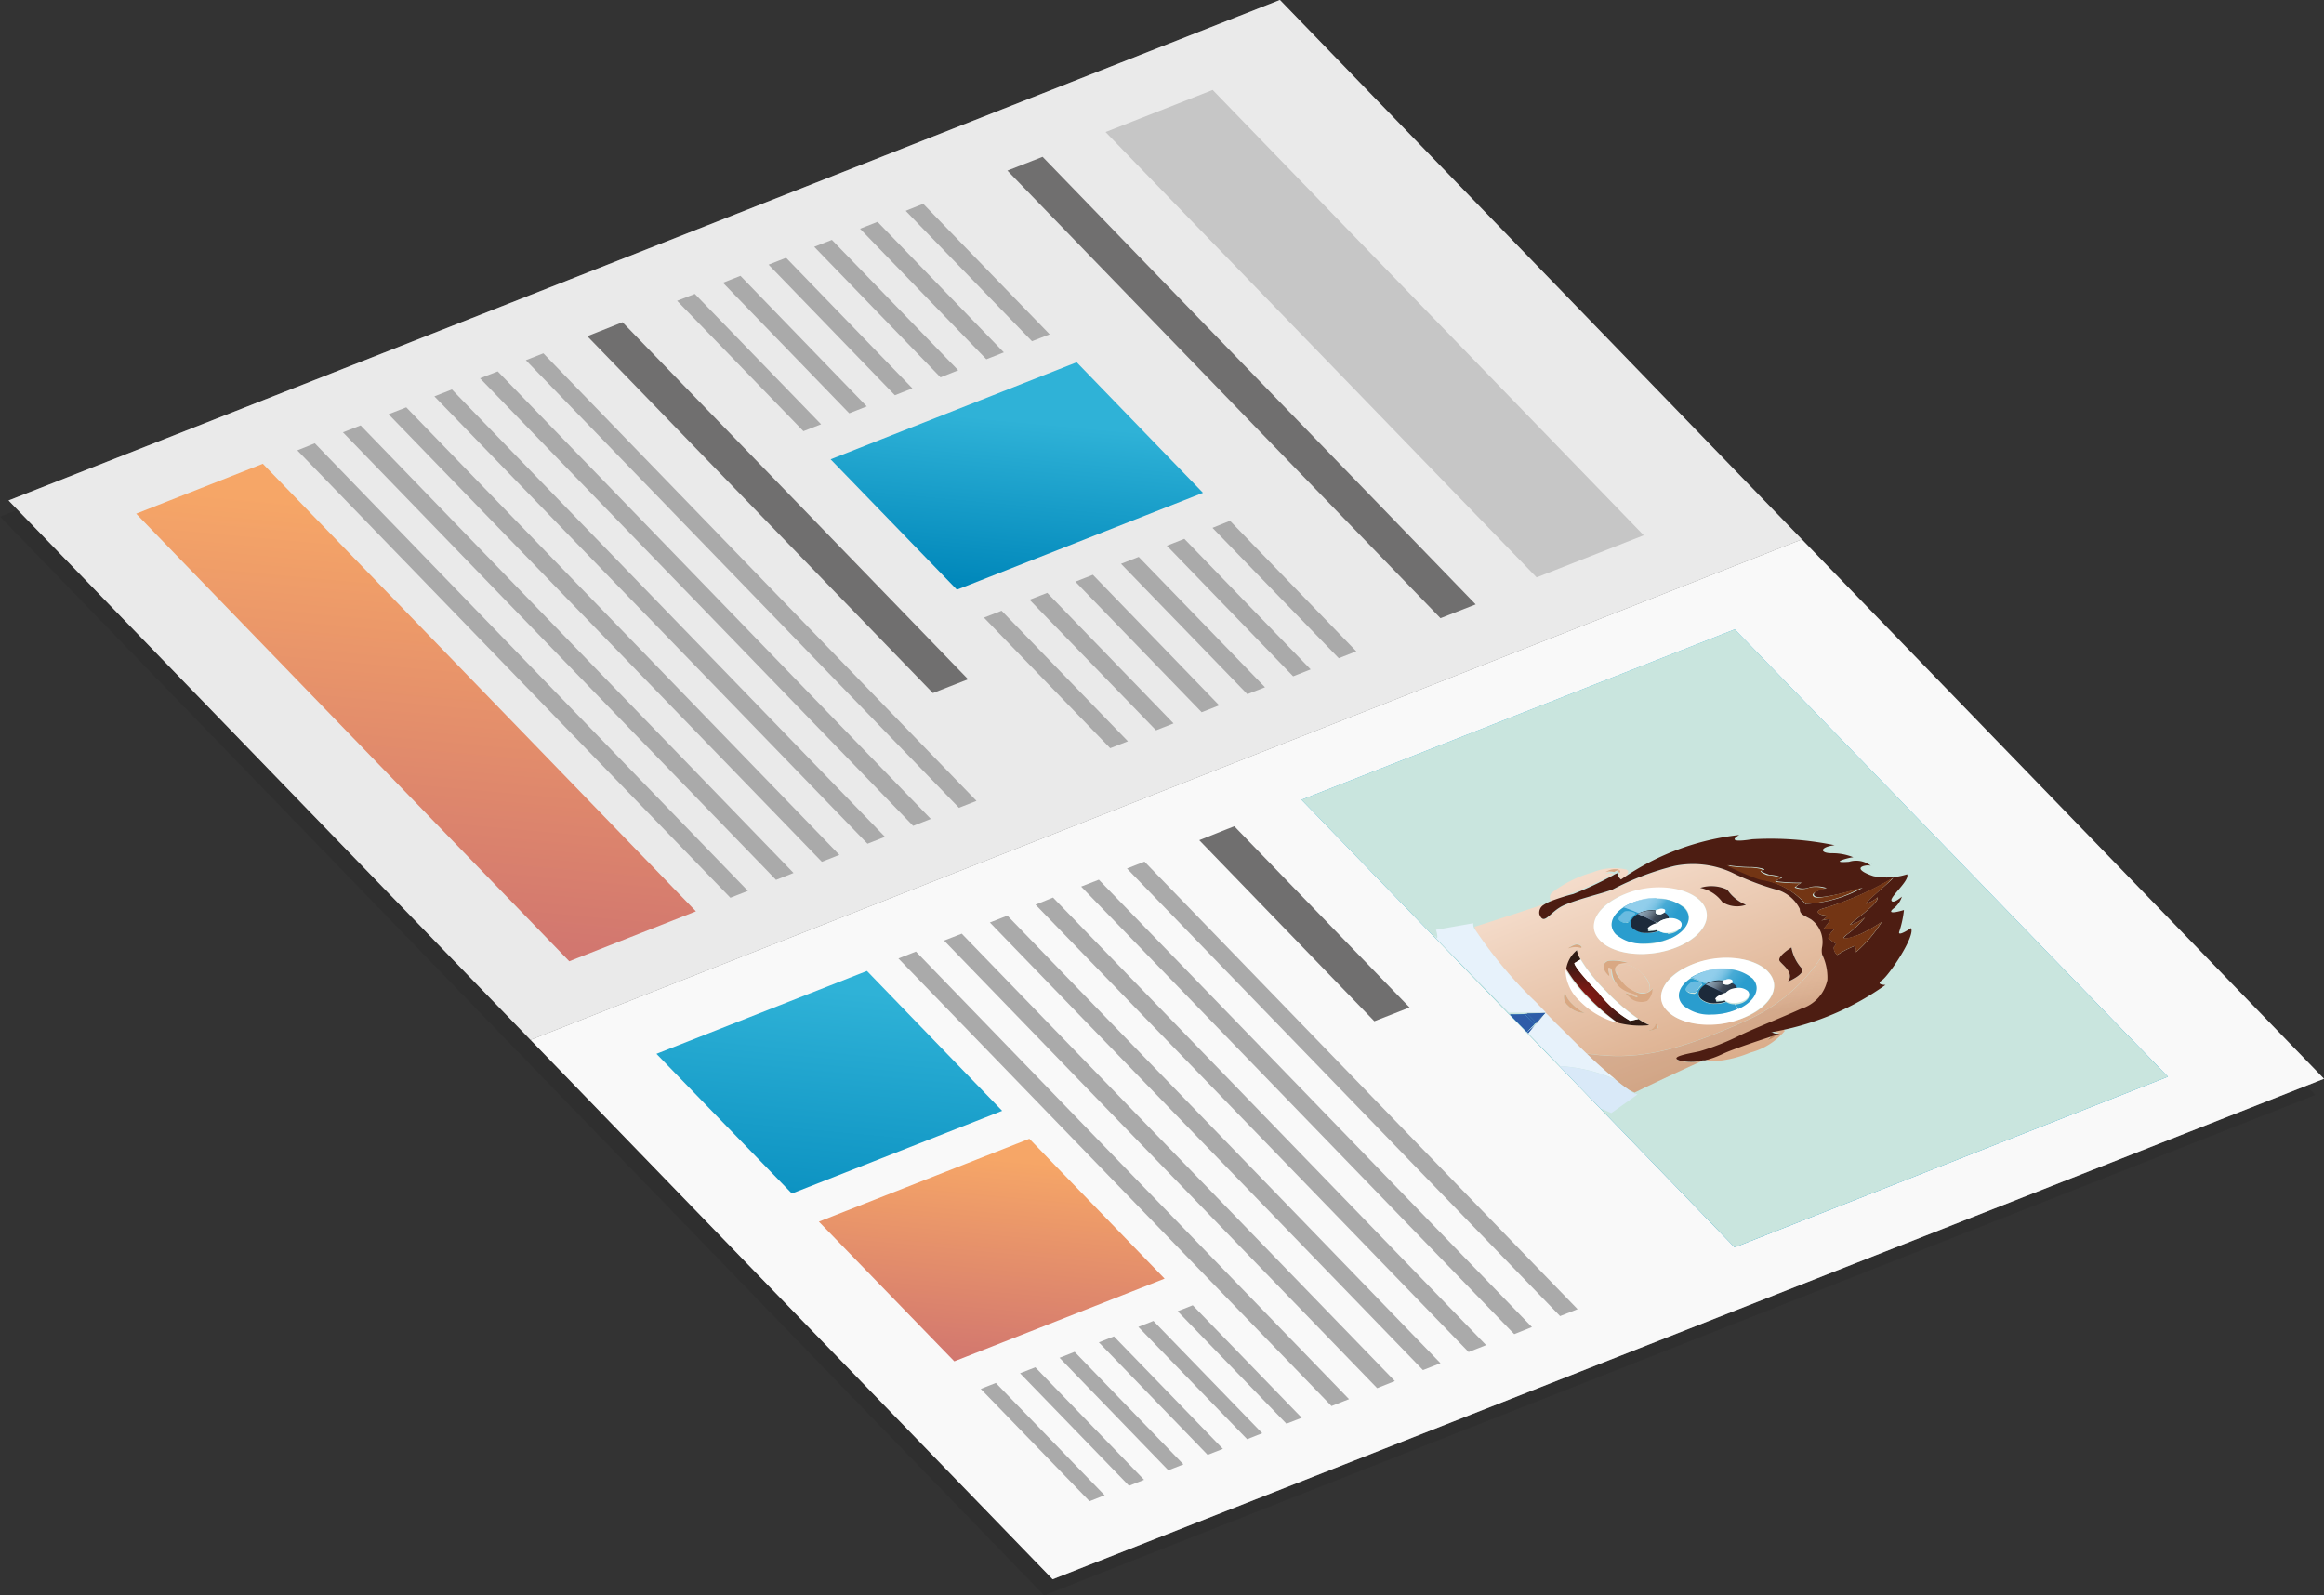 <svg xmlns="http://www.w3.org/2000/svg" xmlns:xlink="http://www.w3.org/1999/xlink" viewBox="0 0 124.76 85.66"><rect x="0" y="0" width="124.76" height="85.66" fill="#333333" stroke="none"/><defs><style>.cls-1{isolation:isolate;}.cls-2,.cls-4{fill:#1d1d1b;}.cls-2{opacity:0.15;}.cls-3{fill:#f6f6f6;}.cls-4{opacity:0.1;}.cls-22,.cls-5{fill:#fff;}.cls-5{opacity:0.33;}.cls-6{fill:#706f6f;}.cls-7{fill:url(#linear-gradient);}.cls-8{fill:#aaa;}.cls-60,.cls-9{mix-blend-mode:multiply;}.cls-9{fill:url(#linear-gradient-2);}.cls-10{fill:url(#linear-gradient-3);}.cls-11{fill:#c9e5de;}.cls-12{fill:url(#linear-gradient-4);}.cls-13{fill:url(#linear-gradient-5);}.cls-14{fill:url(#linear-gradient-6);}.cls-15{fill:url(#linear-gradient-7);}.cls-16{fill:#d9a883;}.cls-17{fill:#bd8964;}.cls-18,.cls-20{opacity:0.24;}.cls-18{fill:url(#linear-gradient-8);}.cls-19{fill:url(#linear-gradient-9);}.cls-20{fill:url(#linear-gradient-10);}.cls-21{fill:#4d1d12;}.cls-23{fill:#17a8dc;}.cls-24{fill:#2a9dce;}.cls-25{fill:#182c4b;}.cls-26{fill:#1c2a3a;}.cls-27,.cls-28,.cls-30,.cls-31{opacity:0.64;}.cls-27{fill:url(#linear-gradient-11);}.cls-28{fill:url(#linear-gradient-12);}.cls-29,.cls-32{opacity:0.39;}.cls-29{fill:url(#linear-gradient-13);}.cls-30{fill:url(#linear-gradient-14);}.cls-31{fill:url(#linear-gradient-15);}.cls-32{fill:url(#linear-gradient-16);}.cls-33{fill:url(#linear-gradient-17);}.cls-34{fill:url(#radial-gradient);}.cls-35{fill:url(#linear-gradient-18);}.cls-36{fill:url(#radial-gradient-2);}.cls-37{fill:#e7f2fb;}.cls-38{fill:#e30613;}.cls-39{fill:url(#linear-gradient-19);}.cls-40{fill:url(#linear-gradient-20);}.cls-41{fill:url(#linear-gradient-21);}.cls-42{fill:url(#linear-gradient-22);}.cls-43{fill:url(#linear-gradient-23);}.cls-44{fill:url(#linear-gradient-24);}.cls-45{fill:url(#linear-gradient-25);}.cls-46{fill:url(#linear-gradient-26);}.cls-47{fill:url(#linear-gradient-27);}.cls-48{fill:url(#linear-gradient-28);}.cls-49{fill:url(#linear-gradient-29);}.cls-50{fill:url(#linear-gradient-30);}.cls-51{fill:url(#linear-gradient-31);}.cls-52{fill:url(#linear-gradient-32);}.cls-53{fill:url(#linear-gradient-33);}.cls-54{fill:#d9e9f8;}.cls-55{fill:#99c8ea;}.cls-56{fill:#733514;}.cls-57{fill:#2b87b9;opacity:0.12;}.cls-58{fill:url(#linear-gradient-34);}.cls-59{fill:url(#linear-gradient-35);}.cls-60{fill:url(#linear-gradient-36);}.cls-61{fill:#c6c6c6;}</style><linearGradient id="linear-gradient" x1="34.69" y1="239.7" x2="46.56" y2="251.57" gradientTransform="matrix(0.4, 0.42, -0.79, 0.31, 230.8, -66.23)" gradientUnits="userSpaceOnUse"><stop offset="0" stop-color="#2fb2d7"/><stop offset="1" stop-color="#0087ba"/></linearGradient><linearGradient id="linear-gradient-2" x1="24.49" y1="270.49" x2="65.2" y2="311.19" gradientTransform="matrix(0.4, 0.42, -0.79, 0.31, 230.8, -66.23)" gradientUnits="userSpaceOnUse"><stop offset="0" stop-color="#f6a667"/><stop offset="1" stop-color="#c46572"/></linearGradient><linearGradient id="linear-gradient-3" x1="93.88" y1="216.14" x2="134.58" y2="256.85" xlink:href="#linear-gradient"/><linearGradient id="linear-gradient-4" x1="96.7" y1="234.63" x2="119.56" y2="234.63" gradientTransform="matrix(0.4, 0.42, -0.79, 0.31, 265.16, 565.24)" gradientUnits="userSpaceOnUse"><stop offset="0" stop-color="#f5ddcc"/><stop offset="1" stop-color="#dbad8b"/></linearGradient><linearGradient id="linear-gradient-5" x1="96.7" y1="235.11" x2="119.56" y2="235.11" xlink:href="#linear-gradient-4"/><linearGradient id="linear-gradient-6" x1="96.72" y1="240.38" x2="119.56" y2="240.38" xlink:href="#linear-gradient-4"/><linearGradient id="linear-gradient-7" x1="96.7" y1="235.14" x2="119.56" y2="235.14" xlink:href="#linear-gradient-4"/><linearGradient id="linear-gradient-8" x1="107.37" y1="237.7" x2="112.39" y2="240.01" gradientTransform="matrix(0.4, 0.42, -0.79, 0.31, 265.16, 565.24)" gradientUnits="userSpaceOnUse"><stop offset="0" stop-color="#f5ddcc" stop-opacity="0"/><stop offset="1" stop-color="#b28870"/></linearGradient><linearGradient id="linear-gradient-9" x1="96.7" y1="235.18" x2="119.56" y2="235.18" xlink:href="#linear-gradient-4"/><linearGradient id="linear-gradient-10" x1="109.42" y1="233.27" x2="114.43" y2="235.57" xlink:href="#linear-gradient-8"/><linearGradient id="linear-gradient-11" x1="103.24" y1="233.46" x2="104.97" y2="232.04" gradientTransform="matrix(0.4, 0.42, -0.79, 0.31, 265.16, 565.24)" gradientUnits="userSpaceOnUse"><stop offset="0" stop-color="#cbe9fc"/><stop offset="0.06" stop-color="#cceafc" stop-opacity="0.97"/><stop offset="0.13" stop-color="#d0ebfc" stop-opacity="0.9"/><stop offset="0.23" stop-color="#d7eefd" stop-opacity="0.78"/><stop offset="0.33" stop-color="#e0f2fe" stop-opacity="0.61"/><stop offset="0.44" stop-color="#ebf7fe" stop-opacity="0.39"/><stop offset="0.51" stop-color="#f3faff" stop-opacity="0.24"/><stop offset="1" stop-color="#fff" stop-opacity="0"/></linearGradient><linearGradient id="linear-gradient-12" x1="103.23" y1="233.45" x2="104.96" y2="232.03" xlink:href="#linear-gradient-11"/><linearGradient id="linear-gradient-13" x1="235.49" y1="-42.92" x2="235.49" y2="-41.47" gradientTransform="matrix(0.71, 0.18, -0.45, 0.48, -65.29, 659.91)" gradientUnits="userSpaceOnUse"><stop offset="0" stop-color="#cbe9fc"/><stop offset="0.1" stop-color="#cceafc" stop-opacity="0.97"/><stop offset="0.24" stop-color="#d0ebfc" stop-opacity="0.9"/><stop offset="0.41" stop-color="#d7eefd" stop-opacity="0.78"/><stop offset="0.6" stop-color="#e0f2fe" stop-opacity="0.61"/><stop offset="0.8" stop-color="#ebf7fe" stop-opacity="0.39"/><stop offset="0.92" stop-color="#f3faff" stop-opacity="0.24"/><stop offset="1" stop-color="#fff" stop-opacity="0"/></linearGradient><linearGradient id="linear-gradient-14" x1="112.25" y1="233.5" x2="113.98" y2="232.08" xlink:href="#linear-gradient-11"/><linearGradient id="linear-gradient-15" x1="112.25" y1="233.49" x2="113.97" y2="232.07" xlink:href="#linear-gradient-11"/><linearGradient id="linear-gradient-16" x1="243.61" y1="-38.08" x2="243.61" y2="-36.62" xlink:href="#linear-gradient-13"/><linearGradient id="linear-gradient-17" x1="96.7" y1="237.46" x2="119.56" y2="237.46" xlink:href="#linear-gradient-4"/><radialGradient id="radial-gradient" cx="108.27" cy="237.46" r="0.64" gradientTransform="matrix(0.4, 0.42, -0.79, 0.31, 265.16, 565.24)" gradientUnits="userSpaceOnUse"><stop offset="0" stop-color="#fff"/><stop offset="0.07" stop-color="#fff" stop-opacity="0.97"/><stop offset="0.17" stop-color="#fdfeff" stop-opacity="0.9"/><stop offset="0.29" stop-color="#fcfeff" stop-opacity="0.78"/><stop offset="0.42" stop-color="#f9fcff" stop-opacity="0.62"/><stop offset="0.56" stop-color="#f6fbff" stop-opacity="0.41"/><stop offset="0.66" stop-color="#f3faff" stop-opacity="0.24"/><stop offset="1" stop-color="#fff" stop-opacity="0"/></radialGradient><linearGradient id="linear-gradient-18" x1="96.7" y1="239.75" x2="119.56" y2="239.75" xlink:href="#linear-gradient-4"/><radialGradient id="radial-gradient-2" cx="108.41" cy="240.15" r="4.38" gradientTransform="matrix(0.4, 0.42, -0.79, 0.31, 265.16, 565.24)" gradientUnits="userSpaceOnUse"><stop offset="0" stop-color="#9a1915"/><stop offset="0.57" stop-color="#5b1a14"/><stop offset="1" stop-color="#2f1b14"/></radialGradient><linearGradient id="linear-gradient-19" x1="107.61" y1="247.57" x2="107.61" y2="244.69" gradientTransform="matrix(0.4, 0.42, -0.79, 0.31, 265.16, 565.24)" gradientUnits="userSpaceOnUse"><stop offset="0" stop-color="#1ba4d9"/><stop offset="1" stop-color="#2e5ca8"/></linearGradient><linearGradient id="linear-gradient-20" x1="108.93" y1="247.57" x2="108.93" y2="244.69" xlink:href="#linear-gradient-19"/><linearGradient id="linear-gradient-21" x1="96.7" y1="243.91" x2="119.56" y2="243.91" xlink:href="#linear-gradient-4"/><linearGradient id="linear-gradient-22" x1="107.95" y1="247.57" x2="107.95" y2="244.69" xlink:href="#linear-gradient-19"/><linearGradient id="linear-gradient-23" x1="96.71" y1="243.91" x2="119.55" y2="243.91" xlink:href="#linear-gradient-4"/><linearGradient id="linear-gradient-24" x1="108.59" y1="247.57" x2="108.59" y2="244.69" xlink:href="#linear-gradient-19"/><linearGradient id="linear-gradient-25" x1="107.29" y1="247.57" x2="107.29" y2="244.69" xlink:href="#linear-gradient-19"/><linearGradient id="linear-gradient-26" x1="109.25" y1="247.57" x2="109.25" y2="244.69" xlink:href="#linear-gradient-19"/><linearGradient id="linear-gradient-27" x1="108.27" y1="257.39" x2="108.27" y2="250.28" gradientTransform="matrix(0.4, 0.42, -0.79, 0.31, 265.16, 565.24)" gradientUnits="userSpaceOnUse"><stop offset="0" stop-color="#1ba4d9"/><stop offset="1" stop-color="#0071ab"/></linearGradient><linearGradient id="linear-gradient-28" x1="108.27" y1="247.57" x2="108.27" y2="244.69" xlink:href="#linear-gradient-19"/><linearGradient id="linear-gradient-29" x1="96.7" y1="243.91" x2="119.56" y2="243.91" xlink:href="#linear-gradient-4"/><linearGradient id="linear-gradient-30" x1="108.27" y1="257.38" x2="108.27" y2="250.27" xlink:href="#linear-gradient-27"/><linearGradient id="linear-gradient-31" x1="108.27" y1="247.57" x2="108.27" y2="244.69" xlink:href="#linear-gradient-19"/><linearGradient id="linear-gradient-32" x1="108.27" y1="257.37" x2="108.27" y2="250.27" gradientTransform="matrix(0.4, 0.42, -0.79, 0.31, 230.8, -66.23)" xlink:href="#linear-gradient-27"/><linearGradient id="linear-gradient-33" x1="108.27" y1="247.57" x2="108.27" y2="244.69" gradientTransform="matrix(0.4, 0.42, -0.79, 0.31, 230.8, -66.23)" xlink:href="#linear-gradient-19"/><linearGradient id="linear-gradient-34" x1="107.49" y1="233.57" x2="142.06" y2="268.14" gradientTransform="matrix(0.4, 0.42, -0.79, 0.31, 265.16, 565.24)" xlink:href="#linear-gradient"/><linearGradient id="linear-gradient-35" x1="81.45" y1="275.1" x2="101.34" y2="294.99" xlink:href="#linear-gradient"/><linearGradient id="linear-gradient-36" x1="103.04" y1="275.1" x2="122.92" y2="294.99" xlink:href="#linear-gradient-2"/></defs><title>newspaper</title><g class="cls-1"><g id="Newspaper"><polygon class="cls-2" points="96.28 29.83 68.25 0.87 0 27.74 28.02 56.7 56.05 85.66 124.3 58.79 96.28 29.83"/><polygon class="cls-3" points="28.48 55.83 0.46 26.87 68.71 0 96.73 28.96 28.48 55.83"/><polygon class="cls-3" points="56.51 84.79 28.48 55.83 96.73 28.96 124.76 57.92 56.51 84.79"/><polygon class="cls-4" points="28.48 55.83 0.46 26.87 68.71 0 96.73 28.96 28.48 55.83"/><polygon class="cls-5" points="56.51 84.79 0.46 26.87 68.71 0 124.76 57.92 56.51 84.79"/><polygon class="cls-6" points="77.33 33.19 54.08 9.16 55.97 8.42 79.22 32.45 77.33 33.19"/><polygon class="cls-7" points="51.37 31.66 44.59 24.66 57.8 19.45 64.58 26.46 51.37 31.66"/><polygon class="cls-8" points="55.4 18.32 48.62 11.32 49.56 10.94 56.35 17.95 55.4 18.32"/><polygon class="cls-8" points="52.95 19.29 46.17 12.28 47.11 11.91 53.89 18.92 52.95 19.29"/><polygon class="cls-8" points="50.49 20.26 43.71 13.25 44.66 12.88 51.44 19.88 50.49 20.26"/><polygon class="cls-8" points="48.04 21.22 41.26 14.21 42.2 13.84 48.98 20.85 48.04 21.22"/><polygon class="cls-8" points="45.59 22.19 38.81 15.18 39.75 14.81 46.53 21.82 45.59 22.19"/><polygon class="cls-8" points="43.13 23.15 36.35 16.15 37.3 15.78 44.08 22.78 43.13 23.15"/><polygon class="cls-8" points="69.06 76.44 63.22 70.4 64.03 70.08 69.88 76.12 69.06 76.44"/><polygon class="cls-8" points="66.95 77.27 61.11 71.24 61.92 70.92 67.76 76.95 66.95 77.27"/><polygon class="cls-8" points="64.83 78.11 58.99 72.07 59.8 71.75 65.65 77.79 64.83 78.11"/><polygon class="cls-8" points="62.72 78.94 56.88 72.9 57.69 72.58 63.53 78.62 62.72 78.94"/><polygon class="cls-8" points="60.61 79.77 54.76 73.73 55.58 73.41 61.42 79.45 60.61 79.77"/><polygon class="cls-8" points="58.49 80.6 52.65 74.57 53.46 74.25 59.3 80.28 58.49 80.6"/><polygon class="cls-8" points="51.48 43.37 28.23 19.34 29.17 18.97 52.42 43 51.48 43.37"/><polygon class="cls-8" points="49.02 44.34 25.77 20.31 26.72 19.94 49.97 43.97 49.02 44.34"/><polygon class="cls-8" points="46.57 45.3 23.32 21.28 24.26 20.91 47.51 44.93 46.57 45.3"/><polygon class="cls-8" points="44.12 46.27 20.86 22.24 21.81 21.87 45.06 45.9 44.12 46.27"/><polygon class="cls-8" points="41.66 47.24 18.41 23.21 19.36 22.84 42.6 46.87 41.66 47.24"/><polygon class="cls-8" points="39.21 48.2 15.96 24.18 16.9 23.8 40.15 47.83 39.21 48.2"/><polygon class="cls-6" points="50.08 37.21 31.53 18.05 33.42 17.3 51.97 36.47 50.08 37.21"/><polygon class="cls-9" points="30.56 51.61 7.31 27.58 14.11 24.9 37.36 48.93 30.56 51.61"/><polygon class="cls-10" points="93.12 66.97 69.87 42.94 93.13 33.79 116.38 57.81 93.12 66.97"/><polygon class="cls-11" points="93.12 66.97 69.87 42.94 93.13 33.79 116.38 57.81 93.12 66.97"/><path class="cls-12" d="M117.32,685.85l0.53,0.54c0.64,0.65,1.19,1.19,1.66,1.64,2.21,0.3,4.2.24,8.7-1.82a9.4,9.4,0,0,0,4-3.47,1,1,0,0,1,0-.42,1.5,1.5,0,0,0-.6-1.47c-0.43-.24-0.63-0.28-0.6-0.56a2,2,0,0,0-1.13-1,13.85,13.85,0,0,1-2.51-.95,5,5,0,0,0-3.09-.36,14.55,14.55,0,0,0-3.31,1.26c-0.58.23-1.81,0.5-2.6,0.84s-1.08,1.16-1.34.5a0.48,0.48,0,0,1,.27-0.58c-2.31.77-3.78,1.23-3.78,1.23l0.06,0.22a23.23,23.23,0,0,0,3.26,3.88Zm1.21-.39a0.58,0.58,0,0,1-.16-0.69,1.49,1.49,0,0,0,.39.6,2.46,2.46,0,0,0,.67.49A1.29,1.29,0,0,1,118.53,685.46Zm4.41,1.31a0.42,0.42,0,0,0,.3-0.31c0-.07.18,0.09,0.12,0.19S122.66,686.88,122.93,686.77Zm8.17-3.29c0.18,0.29-.76.7-0.76,0.7,0.35-.47-0.28-0.88-0.44-1.11s0.63-.73.63-0.73A2.27,2.27,0,0,0,131.1,683.47Zm-1.84.15c0.76,0.79.18,1.91-1.31,2.49s-3.32.42-4.08-.37-0.18-1.91,1.31-2.49S128.5,682.83,129.27,683.62Zm-7.48,1.32c-0.52-.44.51,0.2,0.47,0s-0.55-.18-1.08-0.64-0.17-.8-0.41-0.9,0.2,0.77-.18.28,0.1-.65.1-0.65a2.85,2.85,0,0,1,1.05.1c-1.37,0-.24,1.05-0.24,1.05s1,1.11,1.58.33a0.94,0.94,0,0,1-.34.64A0.93,0.93,0,0,1,121.78,684.95Zm0.78-1.16c0.4,0.41.48,0.84,0.19,1a1.44,1.44,0,0,1-1.25-.53c-0.4-.41-0.48-0.84-0.19-1A1.44,1.44,0,0,1,122.56,683.79Zm4.54-4.55a2.26,2.26,0,0,0,1,.81,1.47,1.47,0,0,1-1.27-.15,1.93,1.93,0,0,0-1.19-.76A2,2,0,0,1,127.11,679.24Zm-7.87,3.09a1,1,0,0,0-.56,0c-0.28.11,0.19-.19,0.35-0.18S119.35,682.35,119.23,682.33Zm2.34-2.85c1.49-.59,3.32-0.42,4.08.37s0.18,1.91-1.31,2.49-3.32.42-4.08-.37S120.08,680.07,121.57,679.48Zm-2.56,3a1.4,1.4,0,0,0,.2.49,8.49,8.49,0,0,0,1.34,1.68,10.92,10.92,0,0,0,1.76,1.52,3.16,3.16,0,0,0,.59.33,4.77,4.77,0,0,1-1.69-.13,4.4,4.4,0,0,1-2-1.17,2.33,2.33,0,0,1-.72-1.69A1.61,1.61,0,0,1,119,682.49Z" transform="translate(-34.36 -631.47)"/><path class="cls-13" d="M118.86,679.39a19.34,19.34,0,0,0,2.13-1l0,0a0.75,0.75,0,0,0-.46,0,1,1,0,0,1,.62-0.15c0.21,0,.17.16,0.1,0.28a0.88,0.88,0,0,0,.15.17l0.1-.07h0c0.15-.11.39-0.32,0.18-0.46a3,3,0,0,0-1.83.15,6.39,6.39,0,0,0-2.2,1.1,0.38,0.38,0,0,0,0,.48A10.64,10.64,0,0,1,118.86,679.39Z" transform="translate(-34.36 -631.47)"/><path class="cls-14" d="M122.11,690.12h0s1.41-.69,3.69-1.73h0C123.61,689.39,122.23,690.06,122.11,690.12Z" transform="translate(-34.36 -631.47)"/><path class="cls-15" d="M129.53,686.83a0.41,0.41,0,0,1,.2.07,1.1,1.1,0,0,0,.22,0l-0.19.06a0.06,0.06,0,0,1,0,0,0.79,0.79,0,0,1-.49.29,1.21,1.21,0,0,0,.18-0.19c-0.76.25-2.16,0.72-2.61,0.94a5,5,0,0,1-.92.33,0.62,0.62,0,0,0,.46.12,6.18,6.18,0,0,0,1.95-.47,3.58,3.58,0,0,0,1.84-1.16,0.32,0.32,0,0,0-.31-0.15l-0.39.08Z" transform="translate(-34.36 -631.47)"/><path class="cls-16" d="M121.17,678.14a1,1,0,0,0-.62.15,0.75,0.75,0,0,1,.46,0l0,0a1,1,0,0,1,.28-0.13,0.13,0.13,0,0,0,0,.18C121.34,678.3,121.38,678.16,121.17,678.14Z" transform="translate(-34.36 -631.47)"/><path class="cls-17" d="M129.73,686.9a0.41,0.41,0,0,0-.2-0.07A0.8,0.8,0,0,0,129.73,686.9Z" transform="translate(-34.36 -631.47)"/><path class="cls-17" d="M129.26,687.29a0.79,0.79,0,0,0,.49-0.29,0.06,0.06,0,0,0,0,0l-0.31.1A1.21,1.21,0,0,1,129.26,687.29Z" transform="translate(-34.36 -631.47)"/><path class="cls-18" d="M121.86,690l0.23,0.11h0l-0.28-.13Z" transform="translate(-34.36 -631.47)"/><path class="cls-19" d="M124.53,688.43c-0.57-.21.7-0.39,1.11-0.49a13,13,0,0,0,2.11-.83c0.67-.34,2.33-1,3.33-1.45a2.05,2.05,0,0,0,1.41-1.55,2.87,2.87,0,0,0-.28-1.36,9.4,9.4,0,0,1-4,3.47c-4.5,2.06-6.49,2.12-8.7,1.82,0.67,0.64,1.19,1.09,1.58,1.41a9,9,0,0,0,.74.55l0.28,0.13c0.12-.06,1.51-0.74,3.69-1.73A2.48,2.48,0,0,1,124.53,688.43Z" transform="translate(-34.36 -631.47)"/><path class="cls-20" d="M124.53,688.43c-0.57-.21.7-0.39,1.11-0.49a13,13,0,0,0,2.11-.83c0.67-.34,2.33-1,3.33-1.45a2.05,2.05,0,0,0,1.41-1.55,2.87,2.87,0,0,0-.28-1.36,9.4,9.4,0,0,1-4,3.47c-4.5,2.06-6.49,2.12-8.7,1.82,0.67,0.64,1.19,1.09,1.58,1.41a9,9,0,0,0,.74.55l0.28,0.13c0.12-.06,1.51-0.74,3.69-1.73A2.48,2.48,0,0,1,124.53,688.43Z" transform="translate(-34.36 -631.47)"/><path class="cls-21" d="M134.82,677.83a0.12,0.12,0,0,1,0,.05A0,0,0,0,0,134.82,677.83Z" transform="translate(-34.36 -631.47)"/><path class="cls-21" d="M117,680.56c0.26,0.66.55-.16,1.34-0.5s2-.61,2.6-0.84a14.55,14.55,0,0,1,3.31-1.26,5,5,0,0,1,3.09.36,13.85,13.85,0,0,0,2.51.95,2,2,0,0,1,1.13,1c0,0.28.17,0.32,0.6,0.56a1.5,1.5,0,0,1,.6,1.47,1,1,0,0,0,0,.42,2.87,2.87,0,0,1,.28,1.36,2.05,2.05,0,0,1-1.41,1.55c-1,.46-2.66,1.11-3.33,1.45a13,13,0,0,1-2.11.83c-0.41.1-1.68,0.28-1.11,0.49a2.48,2.48,0,0,0,1.27,0h0l0.12,0a5,5,0,0,0,.92-0.33c0.44-.22,1.84-0.69,2.61-0.94l0.31-.1,0.19-.06a1.1,1.1,0,0,1-.22,0,0.8,0.8,0,0,1-.2-0.07l-0.07,0,0.39-.08a14.81,14.81,0,0,0,5.76-2.47s-0.56,0-.19-0.25,1.81-2.38,1.56-2.8c0,0-.69.47-0.64,0.22a5.67,5.67,0,0,0,.26-1.19s-1,.31-0.59-0.06a1.31,1.31,0,0,0,.48-0.66s-0.48.42-.56,0.21,1-1.09.84-1.41a3.59,3.59,0,0,1-1.81.1c-0.73-.24-0.88-0.48-0.45-0.56a0.68,0.68,0,0,1,.31,0,1.28,1.28,0,0,0-1.17-.21c-1.18.09,0.1-.26,0.24-0.24a3,3,0,0,0-1.15-.22c-0.7,0-.65-0.34.14-0.43a17,17,0,0,0-4.43-.32c-1.58.25-.69-0.23-0.69-0.23a13.7,13.7,0,0,0-6.25,2.32l-0.1.07a0.88,0.88,0,0,1-.15-0.17,0.13,0.13,0,0,1,0-.18,1,1,0,0,0-.28.13,19.34,19.34,0,0,1-2.13,1,10.64,10.64,0,0,0-1.23.39,2.19,2.19,0,0,0-.37.2A0.48,0.48,0,0,0,117,680.56Zm17.53-.57a1.82,1.82,0,0,0,.63-0.34c0.08,0.34-1.47,1.36-1.47,1.48a2.59,2.59,0,0,0,.79-0.4,5,5,0,0,1-.93.89c-0.59.44,0.29,0.18,0.69,0a9,9,0,0,0,1.14-.65,7.3,7.3,0,0,1-1.39,1.63,0.39,0.39,0,0,0-.06-0.34,4.82,4.82,0,0,0-.93.48,0.47,0.47,0,0,1-.19-0.42,1.4,1.4,0,0,0,.13-0.17,2.7,2.7,0,0,1-.43-0.31,1,1,0,0,1,.33-0.48,1.56,1.56,0,0,0-.61,0,2.43,2.43,0,0,0,.4-0.53,1,1,0,0,0-.52.09,1.39,1.39,0,0,0,.34-0.25c0-.08-0.23,0-0.45-0.16s0.32-.29.32-0.29A16.5,16.5,0,0,0,136,678.6C135.92,678.74,134.49,679.9,134.52,680Zm-3.22.05a4.06,4.06,0,0,0-2.38-1.36c-0.49-.14-1.83-0.76-1.83-0.76a9.07,9.07,0,0,0,1.16.1,2.76,2.76,0,0,1,.71.08s0.24,0.07,0,.09,0.25,0.21.37,0.24a2.2,2.2,0,0,1,.69.15c0,0.07-.53.16-0.19,0.22a11.31,11.31,0,0,0,1.24.06,1.49,1.49,0,0,0-.32.23,1,1,0,0,0,.79,0,1.68,1.68,0,0,1,.88.06c-0.11,0-.94.22-0.63,0.44s2.56-.46,2.56-0.46A6.87,6.87,0,0,1,131.3,680Z" transform="translate(-34.36 -631.47)"/><path class="cls-22" d="M124.34,682.34c1.49-.59,2.08-1.7,1.31-2.49s-2.59-1-4.08-.37-2.08,1.7-1.31,2.49S122.85,682.93,124.34,682.34Zm-3.23-.7c-0.43-.44-0.24-1,0.4-1.45a2.72,2.72,0,0,1,.5-0.25,2.82,2.82,0,0,1,2.79.25c0.5,0.51.16,1.22-.74,1.64l-0.15.07A2.82,2.82,0,0,1,121.11,681.64Z" transform="translate(-34.36 -631.47)"/><path class="cls-23" d="M122,681.72a1.34,1.34,0,0,1-.65-0.32,0.51,0.51,0,0,1-.1-0.15,1,1,0,0,0,.38.09,0.74,0.74,0,0,0,.14.21A1,1,0,0,0,122,681.72Z" transform="translate(-34.36 -631.47)"/><path class="cls-24" d="M121.51,680.19c-0.64.42-.83,1-0.4,1.45a2.14,2.14,0,0,0,1.51.49,3.56,3.56,0,0,0,1.29-.24l0.15-.07-0.18-.24h0a0.78,0.78,0,0,1-.45-0.12,1.83,1.83,0,0,1-.61.1,1.08,1.08,0,0,1-.76-0.25c-0.24-.25-0.09-0.6.34-0.81-0.43-.17-0.83-0.32-0.83-0.32h0Zm0.14,0.82a0.43,0.43,0,0,1-.41-0.21,0.82,0.82,0,0,1,.34-0.39,0.33,0.33,0,0,1,.14,0c0.2,0,.46.09,0.4,0.14a1.33,1.33,0,0,0-.32.41,0.17,0.17,0,0,1-.16.06h0Z" transform="translate(-34.36 -631.47)"/><path class="cls-25" d="M122.47,681.19a0.48,0.48,0,0,1-.22-0.11,0.23,0.23,0,0,1,.12-0.2l0.25,0.11A0.56,0.56,0,0,0,122.47,681.19Z" transform="translate(-34.36 -631.47)"/><path class="cls-26" d="M122.35,680.5c-0.42.21-.58,0.56-0.34,0.81a1.08,1.08,0,0,0,.76.25,1.83,1.83,0,0,0,.61-0.1l-0.05,0,0-.06a1.18,1.18,0,0,1-.35.06,0.21,0.21,0,0,1-.14,0c-0.06-.07.09-0.2,0.34-0.3l0.2-.06-0.2-.15a6.48,6.48,0,0,0-.79-0.37h0Z" transform="translate(-34.36 -631.47)"/><path class="cls-23" d="M124.67,680.59a1.06,1.06,0,0,0-.46-0.15l-0.08-.1,0,0a0.42,0.42,0,0,0-.09-0.18,1.25,1.25,0,0,1,.57.3A0.48,0.48,0,0,1,124.67,680.59Z" transform="translate(-34.36 -631.47)"/><path class="cls-24" d="M123.29,679.69a3.56,3.56,0,0,0-1.29.24,2.73,2.73,0,0,0-.5.25s0.41,0.14.83,0.32l0.12-.06a1.79,1.79,0,0,1,.65-0.12h0.2l0.07,0a0.44,0.44,0,0,1,.16,0,0.26,0.26,0,0,1,.19.06,0.09,0.09,0,0,1,0,.13,0.65,0.65,0,0,1,.16.11,0.39,0.39,0,0,1,.1.19h0.07a0.71,0.71,0,0,1,.5.16c0.18,0.18,0,.44-0.3.57a1.19,1.19,0,0,1-.39.08l0.18,0.24c0.9-.41,1.24-1.13.74-1.64a2.14,2.14,0,0,0-1.51-.49h0Z" transform="translate(-34.36 -631.47)"/><path class="cls-27" d="M122.47,680.45a1.79,1.79,0,0,1,.85-0.11l0.07,0a0.35,0.35,0,0,1,.35,0,0.09,0.09,0,0,1,0,.13,0.65,0.65,0,0,1,.16.11,0.39,0.39,0,0,1,.1.19,0.76,0.76,0,0,1,.57.16c0.18,0.18,0,.44-0.3.57a1.19,1.19,0,0,1-.39.08l0.18,0.24c0.9-.41,1.24-1.13.74-1.64a2.82,2.82,0,0,0-2.79-.25,2.72,2.72,0,0,0-.5.25s0.41,0.14.83,0.32Z" transform="translate(-34.36 -631.47)"/><path class="cls-25" d="M123.34,681h0a0.77,0.77,0,0,1,.26-0.16,1.19,1.19,0,0,1,.36-0.08,0.39,0.39,0,0,0-.1-0.19,0.65,0.65,0,0,0-.16-0.11,0.25,0.25,0,0,1-.11.08,0.35,0.35,0,0,1-.35,0c-0.05-.05,0-0.12,0-0.17a1.79,1.79,0,0,0-.85.11l-0.12.06a6.48,6.48,0,0,1,.79.37Z" transform="translate(-34.36 -631.47)"/><path class="cls-26" d="M123.11,680.33a1.79,1.79,0,0,0-.65.12l-0.12.06a6.48,6.48,0,0,1,.79.37l0.2,0.15h0a0.77,0.77,0,0,1,.26-0.16,1.19,1.19,0,0,1,.36-0.08,0.39,0.39,0,0,0-.1-0.19,0.65,0.65,0,0,0-.16-0.11,0.25,0.25,0,0,1-.11.08,0.44,0.44,0,0,1-.16,0,0.27,0.27,0,0,1-.19-0.06c-0.05-.05,0-0.12,0-0.17h-0.2Z" transform="translate(-34.36 -631.47)"/><path class="cls-28" d="M123.34,681h0a0.77,0.77,0,0,1,.26-0.16,1.19,1.19,0,0,1,.36-0.08,0.39,0.39,0,0,0-.1-0.19,0.65,0.65,0,0,0-.16-0.11,0.25,0.25,0,0,1-.11.08,0.35,0.35,0,0,1-.35,0c-0.05-.05,0-0.12,0-0.17a1.79,1.79,0,0,0-.85.11l-0.12.06a6.48,6.48,0,0,1,.79.37Z" transform="translate(-34.36 -631.47)"/><path class="cls-23" d="M122.13,680.53c0.08-.07-0.39-0.2-0.55-0.12a0.82,0.82,0,0,0-.34.39,0.43,0.43,0,0,0,.57.14A1.33,1.33,0,0,1,122.13,680.53Z" transform="translate(-34.36 -631.47)"/><path class="cls-24" d="M121.72,680.39a0.33,0.33,0,0,0-.14,0,0.82,0.82,0,0,0-.34.39,0.43,0.43,0,0,0,.41.21,0.17,0.17,0,0,0,.16-0.06,1.33,1.33,0,0,1,.32-0.41c0.06-.06-0.21-0.14-0.4-0.14h0Z" transform="translate(-34.36 -631.47)"/><path class="cls-29" d="M122.13,680.53c0.08-.07-0.39-0.2-0.55-0.12a0.82,0.82,0,0,0-.34.39,0.43,0.43,0,0,0,.57.14A1.33,1.33,0,0,1,122.13,680.53Z" transform="translate(-34.36 -631.47)"/><path class="cls-22" d="M124.56,680.93a0.76,0.76,0,0,0-.57-0.16,1.19,1.19,0,0,0-.36.08,0.77,0.77,0,0,0-.26.16h0l-0.2.06c-0.25.1-.41,0.24-0.34,0.3a0.63,0.63,0,0,0,.49,0l0,0.06,0.05,0a0.81,0.81,0,0,0,.5.12,1.19,1.19,0,0,0,.39-0.08C124.6,681.37,124.74,681.11,124.56,680.93Z" transform="translate(-34.36 -631.47)"/><path class="cls-22" d="M123.27,680.51a0.35,0.35,0,0,0,.35,0,0.25,0.25,0,0,0,.11-0.08,0.09,0.09,0,0,0,0-.13,0.35,0.35,0,0,0-.35,0l-0.07,0C123.24,680.39,123.22,680.46,123.27,680.51Z" transform="translate(-34.36 -631.47)"/><path class="cls-22" d="M123.87,685.75c0.76,0.79,2.59,1,4.08.37s2.08-1.7,1.31-2.49-2.59-1-4.08-.37S123.1,685,123.87,685.75Zm4.54-1.79c0.5,0.51.16,1.22-.74,1.64l-0.15.07a2.82,2.82,0,0,1-2.79-.25c-0.43-.44-0.24-1,0.4-1.45a2.7,2.7,0,0,1,.5-0.25A2.82,2.82,0,0,1,128.41,684Z" transform="translate(-34.36 -631.47)"/><path class="cls-23" d="M125.61,685.5a1.33,1.33,0,0,1-.65-0.32,0.51,0.51,0,0,1-.1-0.15,1,1,0,0,0,.37.09,0.78,0.78,0,0,0,.14.21A1,1,0,0,0,125.61,685.5Z" transform="translate(-34.36 -631.47)"/><path class="cls-24" d="M125.12,684c-0.64.42-.83,1-0.4,1.45a2.14,2.14,0,0,0,1.51.49,3.56,3.56,0,0,0,1.28-.24l0.15-.07-0.18-.24h0a0.78,0.78,0,0,1-.45-0.12,1.83,1.83,0,0,1-.61.1,1.08,1.08,0,0,1-.76-0.25c-0.24-.25-0.09-0.6.34-0.81-0.43-.17-0.83-0.32-0.83-0.32h0Zm0.14,0.82a0.43,0.43,0,0,1-.41-0.21,0.82,0.82,0,0,1,.35-0.39,0.33,0.33,0,0,1,.14,0c0.2,0,.46.09,0.4,0.14a1.32,1.32,0,0,0-.32.41,0.17,0.17,0,0,1-.16.06h0Z" transform="translate(-34.36 -631.47)"/><path class="cls-25" d="M126.08,685a0.5,0.5,0,0,1-.22-0.11,0.23,0.23,0,0,1,.12-0.2l0.25,0.11A0.56,0.56,0,0,0,126.08,685Z" transform="translate(-34.36 -631.47)"/><path class="cls-26" d="M126,684.28c-0.42.21-.58,0.56-0.34,0.81a1.08,1.08,0,0,0,.76.25,1.83,1.83,0,0,0,.61-0.1l-0.05,0,0-.06a1.18,1.18,0,0,1-.35.06,0.21,0.21,0,0,1-.14,0c-0.06-.07.09-0.2,0.34-0.3l0.2-.06-0.2-.15a6.55,6.55,0,0,0-.79-0.37h0Z" transform="translate(-34.36 -631.47)"/><path class="cls-23" d="M128.28,684.36a1,1,0,0,0-.46-0.15l-0.08-.1-0.05,0a0.42,0.42,0,0,0-.09-0.17,1.26,1.26,0,0,1,.57.3A0.48,0.48,0,0,1,128.28,684.36Z" transform="translate(-34.36 -631.47)"/><path class="cls-24" d="M126.91,683.47a3.55,3.55,0,0,0-1.28.24,2.7,2.7,0,0,0-.5.25s0.41,0.14.83,0.32l0.12-.06a1.79,1.79,0,0,1,.65-0.12h0.2l0.07,0a0.44,0.44,0,0,1,.16,0,0.27,0.27,0,0,1,.19.06,0.09,0.09,0,0,1,0,.13,0.65,0.65,0,0,1,.16.11,0.4,0.4,0,0,1,.11.19h0.07a0.71,0.71,0,0,1,.5.16c0.18,0.18,0,.44-0.3.57a1.18,1.18,0,0,1-.38.08l0.18,0.24c0.9-.41,1.24-1.13.74-1.64a2.14,2.14,0,0,0-1.51-.49h0Z" transform="translate(-34.36 -631.47)"/><path class="cls-30" d="M126,684.28l0.12-.06a1.79,1.79,0,0,1,.85-0.11l0.07,0a0.35,0.35,0,0,1,.35,0,0.09,0.09,0,0,1,0,.13,0.65,0.65,0,0,1,.16.11,0.4,0.4,0,0,1,.11.19,0.76,0.76,0,0,1,.57.16c0.18,0.18,0,.44-0.3.57a1.18,1.18,0,0,1-.38.08l0.18,0.24c0.9-.41,1.24-1.13.74-1.64a2.82,2.82,0,0,0-2.79-.25,2.7,2.7,0,0,0-.5.25S125.53,684.1,126,684.28Z" transform="translate(-34.36 -631.47)"/><path class="cls-25" d="M127,684.79h0a0.77,0.77,0,0,1,.26-0.16,1.18,1.18,0,0,1,.36-0.08,0.4,0.4,0,0,0-.11-0.19,0.65,0.65,0,0,0-.16-0.11,0.25,0.25,0,0,1-.11.08,0.35,0.35,0,0,1-.35,0c-0.05-.05,0-0.12,0-0.17a1.79,1.79,0,0,0-.85.11l-0.12.06a6.54,6.54,0,0,1,.79.37Z" transform="translate(-34.36 -631.47)"/><path class="cls-26" d="M126.72,684.1a1.79,1.79,0,0,0-.65.12l-0.12.06a6.55,6.55,0,0,1,.79.37l0.2,0.15h0a0.77,0.77,0,0,1,.26-0.16,1.18,1.18,0,0,1,.36-0.08,0.4,0.4,0,0,0-.11-0.19,0.65,0.65,0,0,0-.16-0.11,0.25,0.25,0,0,1-.11.08,0.44,0.44,0,0,1-.16,0,0.26,0.26,0,0,1-.19-0.06c-0.05-.05,0-0.12,0-0.17h-0.2Z" transform="translate(-34.36 -631.47)"/><path class="cls-31" d="M127,684.79h0a0.77,0.77,0,0,1,.26-0.16,1.18,1.18,0,0,1,.36-0.08,0.4,0.4,0,0,0-.11-0.19,0.65,0.65,0,0,0-.16-0.11,0.25,0.25,0,0,1-.11.08,0.35,0.35,0,0,1-.35,0c-0.05-.05,0-0.12,0-0.17a1.79,1.79,0,0,0-.85.11l-0.12.06a6.54,6.54,0,0,1,.79.37Z" transform="translate(-34.36 -631.47)"/><path class="cls-23" d="M125.74,684.3c0.08-.07-0.39-0.2-0.55-0.12a0.82,0.82,0,0,0-.35.39,0.43,0.43,0,0,0,.57.14A1.32,1.32,0,0,1,125.74,684.3Z" transform="translate(-34.36 -631.47)"/><path class="cls-24" d="M125.34,684.16a0.33,0.33,0,0,0-.14,0,0.82,0.82,0,0,0-.35.39,0.43,0.43,0,0,0,.41.21,0.17,0.17,0,0,0,.16-0.06,1.32,1.32,0,0,1,.32-0.41c0.06-.05-0.21-0.14-0.4-0.14h0Z" transform="translate(-34.36 -631.47)"/><path class="cls-32" d="M125.74,684.3c0.08-.07-0.39-0.2-0.55-0.12a0.82,0.82,0,0,0-.35.39,0.43,0.43,0,0,0,.57.14A1.32,1.32,0,0,1,125.74,684.3Z" transform="translate(-34.36 -631.47)"/><path class="cls-22" d="M127,684.78h0l-0.2.06c-0.25.1-.41,0.24-0.34,0.3a0.63,0.63,0,0,0,.49,0l0,0.06,0.05,0a0.81,0.81,0,0,0,.5.12,1.18,1.18,0,0,0,.38-0.08c0.34-.13.48-0.39,0.3-0.57a0.76,0.76,0,0,0-.57-0.16,1.18,1.18,0,0,0-.36.08A0.77,0.77,0,0,0,127,684.78Z" transform="translate(-34.36 -631.47)"/><path class="cls-22" d="M126.88,684.29a0.35,0.35,0,0,0,.35,0,0.25,0.25,0,0,0,.11-0.08,0.09,0.09,0,0,0,0-.13,0.35,0.35,0,0,0-.35,0l-0.07,0C126.85,684.16,126.83,684.23,126.88,684.29Z" transform="translate(-34.36 -631.47)"/><path class="cls-16" d="M123.08,684.54c-0.62.78-1.58-.33-1.58-0.33s-1.13-1,.24-1.05a2.85,2.85,0,0,0-1.05-.1s-0.48.16-.1,0.65-0.06-.38.18-0.28,0,0.4.41,0.9,1,0.45,1.08.64-1-.46-0.47,0a0.93,0.93,0,0,0,1,.24A0.94,0.94,0,0,0,123.08,684.54Z" transform="translate(-34.36 -631.47)"/><path class="cls-21" d="M125.63,679.14a1.93,1.93,0,0,1,1.19.76,1.47,1.47,0,0,0,1.27.15,2.26,2.26,0,0,1-1-.81A2,2,0,0,0,125.63,679.14Z" transform="translate(-34.36 -631.47)"/><path class="cls-21" d="M129.9,683.07c0.17,0.23.8,0.64,0.44,1.11,0,0,.94-0.41.76-0.7a2.27,2.27,0,0,1-.57-1.14S129.73,682.83,129.9,683.07Z" transform="translate(-34.36 -631.47)"/><path class="cls-33" d="M121.31,683.25c-0.29.12-.21,0.54,0.19,1a1.44,1.44,0,0,0,1.25.53c0.29-.12.21-0.54-0.19-1A1.44,1.44,0,0,0,121.31,683.25Z" transform="translate(-34.36 -631.47)"/><path class="cls-34" d="M121.31,683.25c-0.29.12-.21,0.54,0.19,1a1.44,1.44,0,0,0,1.25.53c0.29-.12.21-0.54-0.19-1A1.44,1.44,0,0,0,121.31,683.25Z" transform="translate(-34.36 -631.47)"/><path class="cls-35" d="M121.21,686.38a4.77,4.77,0,0,0,1.69.13,3.16,3.16,0,0,1-.59-0.33l-0.43.1a5.7,5.7,0,0,1-1.68-1.48c-1.41-1.46-1.32-1.62-1.32-1.62l0.33-.2a1.4,1.4,0,0,1-.2-0.49,1.61,1.61,0,0,0-.57,1,8.13,8.13,0,0,0,1.18,1.51A10.76,10.76,0,0,0,121.21,686.38Z" transform="translate(-34.36 -631.47)"/><path class="cls-36" d="M121.21,686.38a4.77,4.77,0,0,0,1.69.13,3.16,3.16,0,0,1-.59-0.33l-0.43.1a5.7,5.7,0,0,1-1.68-1.48c-1.41-1.46-1.32-1.62-1.32-1.62l0.33-.2a1.4,1.4,0,0,1-.2-0.49,1.61,1.61,0,0,0-.57,1,8.13,8.13,0,0,0,1.18,1.51A10.76,10.76,0,0,0,121.21,686.38Z" transform="translate(-34.36 -631.47)"/><path class="cls-22" d="M120.2,684.8a5.7,5.7,0,0,0,1.68,1.48l0.43-.1a10.92,10.92,0,0,1-1.76-1.52,8.49,8.49,0,0,1-1.34-1.68l-0.33.2S118.79,683.34,120.2,684.8Z" transform="translate(-34.36 -631.47)"/><path class="cls-22" d="M119.16,685.21a4.4,4.4,0,0,0,2,1.17,10.76,10.76,0,0,1-1.58-1.35,8.13,8.13,0,0,1-1.18-1.51A2.33,2.33,0,0,0,119.16,685.21Z" transform="translate(-34.36 -631.47)"/><path class="cls-16" d="M119,682.18c-0.16,0-.63.29-0.35,0.18a1,1,0,0,1,.56,0C119.35,682.35,119.19,682.18,119,682.18Z" transform="translate(-34.36 -631.47)"/><path class="cls-16" d="M123.23,686.46a0.42,0.42,0,0,1-.3.31c-0.27.11,0.35,0,.41-0.12S123.25,686.38,123.23,686.46Z" transform="translate(-34.36 -631.47)"/><path class="cls-16" d="M118.37,684.77a0.58,0.58,0,0,0,.16.69,1.29,1.29,0,0,0,.9.4,2.46,2.46,0,0,1-.67-0.49A1.49,1.49,0,0,1,118.37,684.77Z" transform="translate(-34.36 -631.47)"/><polygon class="cls-37" points="77.08 50.27 77.08 50.27 77.02 50.29 77.08 50.36 77.08 50.27"/><path class="cls-37" d="M120.32,691l0.12,0-0.05,0h0l0.06,0-0.13-.05h0Z" transform="translate(-34.36 -631.47)"/><path class="cls-37" d="M120.38,691.06h0.06l-0.11,0Z" transform="translate(-34.36 -631.47)"/><path class="cls-38" d="M117.32,685.85l-0.53-.55Z" transform="translate(-34.36 -631.47)"/><path class="cls-38" d="M117.32,685.85l0.53,0.54Z" transform="translate(-34.36 -631.47)"/><path class="cls-39" d="M116.37,685.91l0,0h-0.19l0,0h0.18Z" transform="translate(-34.36 -631.47)"/><path class="cls-40" d="M116.77,686.51l0.09-.11,0,0-0.09.1Z" transform="translate(-34.36 -631.47)"/><path class="cls-41" d="M116.37,685.91l0.95-.05-1,0Z" transform="translate(-34.36 -631.47)"/><path class="cls-42" d="M116.37,685.91l0.95-.05-1,0Z" transform="translate(-34.36 -631.47)"/><path class="cls-43" d="M116.85,686.41l0.46-.55-0.5.51Z" transform="translate(-34.36 -631.47)"/><path class="cls-44" d="M116.85,686.41l0.46-.55-0.5.51Z" transform="translate(-34.36 -631.47)"/><path class="cls-37" d="M116.19,685.92l0,0h-0.78l0.08,0.09Z" transform="translate(-34.36 -631.47)"/><path class="cls-45" d="M116.19,685.92l0,0h-0.78l0.08,0.09Z" transform="translate(-34.36 -631.47)"/><path class="cls-37" d="M116.33,686.87l0.08,0.09,0.36-.44,0,0Z" transform="translate(-34.36 -631.47)"/><path class="cls-46" d="M116.33,686.87l0.08,0.09,0.36-.44,0,0Z" transform="translate(-34.36 -631.47)"/><path class="cls-47" d="M116.82,686.37l-0.22-.23-0.23-.23h-0.18l0.53,0.55Z" transform="translate(-34.36 -631.47)"/><path class="cls-48" d="M116.82,686.37l-0.22-.23-0.23-.23h-0.18l0.53,0.55Z" transform="translate(-34.36 -631.47)"/><path class="cls-49" d="M116.6,686.13l0.22,0.23,0.5-.51-0.95.05Z" transform="translate(-34.36 -631.47)"/><path class="cls-50" d="M116.6,686.13l0.22,0.23,0.5-.51-0.95.05Z" transform="translate(-34.36 -631.47)"/><path class="cls-51" d="M116.6,686.13l0.22,0.23,0.5-.51-0.95.05Z" transform="translate(-34.36 -631.47)"/><polygon class="cls-37" points="82.36 55 81.83 54.45 81.08 54.49 81.96 55.4 82.36 55"/><polygon class="cls-52" points="82.36 55 81.83 54.45 81.08 54.49 81.96 55.4 82.36 55"/><polygon class="cls-53" points="82.36 55 81.83 54.45 81.08 54.49 81.96 55.4 82.36 55"/><path class="cls-37" d="M116.77,686.51l-0.36.44,1.7,1.76a8.64,8.64,0,0,1,3,.73c-0.39-.32-0.91-0.77-1.58-1.41-0.47-.45-1-1-1.66-1.64l-0.53-.54-0.46.55Z" transform="translate(-34.36 -631.47)"/><path class="cls-54" d="M121.09,689.44a8.64,8.64,0,0,0-3-.73l2.21,2.28,0.13,0.05,0.43,0.19,1.41-1a1.13,1.13,0,0,1-.42-0.21l0,0A9,9,0,0,1,121.09,689.44Z" transform="translate(-34.36 -631.47)"/><path class="cls-37" d="M111.45,681.84l3.91,4h1l1,0-0.53-.55a23.23,23.23,0,0,1-3.26-3.88,0.48,0.48,0,0,1-.12-0.37l-2,.35a1.78,1.78,0,0,1,.07.33h0v0.1Z" transform="translate(-34.36 -631.47)"/><path class="cls-55" d="M111.44,681.74v0.09h0v-0.1Z" transform="translate(-34.36 -631.47)"/><path class="cls-55" d="M120.44,691l-0.12,0h0Z" transform="translate(-34.36 -631.47)"/><path class="cls-56" d="M131.74,679.62c-0.31-.22.51-0.4,0.63-0.44a1.68,1.68,0,0,0-.88-0.06,1,1,0,0,1-.79,0,1.49,1.49,0,0,1,.32-0.23,11.31,11.31,0,0,1-1.24-.06c-0.33-.06.16-0.15,0.19-0.22a2.2,2.2,0,0,0-.69-0.15c-0.12,0-.53-0.23-0.37-0.24s0-.09,0-0.09a2.76,2.76,0,0,0-.71-0.08,9.07,9.07,0,0,1-1.16-.1s1.34,0.62,1.83.76A4.06,4.06,0,0,1,131.3,680a6.87,6.87,0,0,0,3-.88S132,679.84,131.74,679.62Z" transform="translate(-34.36 -631.47)"/><path class="cls-56" d="M132.31,680.22s-0.55.14-.32,0.29,0.48,0.08.45,0.16a1.39,1.39,0,0,1-.34.25,1,1,0,0,1,.52-0.09,2.43,2.43,0,0,1-.4.53,1.56,1.56,0,0,1,.61,0,1,1,0,0,0-.33.48,2.7,2.7,0,0,0,.43.31,1.4,1.4,0,0,1-.13.17,0.47,0.47,0,0,0,.19.42,4.82,4.82,0,0,1,.93-0.48,0.39,0.39,0,0,1,.06.34,7.3,7.3,0,0,0,1.39-1.63,9,9,0,0,1-1.14.65c-0.4.16-1.28,0.42-.69,0a5,5,0,0,0,.93-0.89,2.59,2.59,0,0,1-.79.4c0-.12,1.55-1.13,1.47-1.48a1.82,1.82,0,0,1-.63.34c0-.09,1.4-1.25,1.44-1.39A16.5,16.5,0,0,1,132.31,680.22Z" transform="translate(-34.36 -631.47)"/><path class="cls-37" d="M120.39,691.07l0.05,0h-0.05Z" transform="translate(-34.36 -631.47)"/><path class="cls-57" d="M120.39,691.07l0.05,0h-0.05Z" transform="translate(-34.36 -631.47)"/><path class="cls-37" d="M120.26,691l0.06,0h0l-0.05,0h0Z" transform="translate(-34.36 -631.47)"/><path class="cls-58" d="M120.26,691l0.06,0h0l-0.05,0h0Z" transform="translate(-34.36 -631.47)"/><polygon class="cls-8" points="83.75 70.66 60.5 46.63 61.44 46.26 84.69 70.29 83.75 70.66"/><polygon class="cls-8" points="81.29 71.63 58.04 47.6 58.99 47.23 82.24 71.25 81.29 71.63"/><polygon class="cls-8" points="78.84 72.59 55.59 48.57 56.53 48.19 79.78 72.22 78.84 72.59"/><polygon class="cls-8" points="76.39 73.56 53.14 49.53 54.08 49.16 77.33 73.19 76.39 73.56"/><polygon class="cls-8" points="73.93 74.53 50.68 50.5 51.63 50.13 74.88 74.15 73.93 74.53"/><polygon class="cls-8" points="71.48 75.49 48.23 51.46 49.17 51.09 72.42 75.12 71.48 75.49"/><polygon class="cls-6" points="73.78 54.83 64.38 45.11 66.26 44.36 75.67 54.09 73.78 54.83"/><polygon class="cls-59" points="42.51 64.08 35.24 56.58 46.54 52.13 53.8 59.64 42.51 64.08"/><polygon class="cls-8" points="71.87 35.34 65.09 28.34 66.03 27.96 72.81 34.97 71.87 35.34"/><polygon class="cls-8" points="69.42 36.31 62.64 29.3 63.58 28.93 70.36 35.94 69.42 36.31"/><polygon class="cls-8" points="66.96 37.27 60.18 30.27 61.13 29.9 67.91 36.9 66.96 37.27"/><polygon class="cls-8" points="64.51 38.24 57.73 31.23 58.67 30.86 65.45 37.87 64.51 38.24"/><polygon class="cls-8" points="62.06 39.21 55.27 32.2 56.22 31.83 63 38.84 62.06 39.21"/><polygon class="cls-8" points="59.6 40.17 52.82 33.16 53.77 32.79 60.55 39.8 59.6 40.17"/><polygon class="cls-60" points="51.23 73.09 43.96 65.59 55.26 61.14 62.52 68.65 51.23 73.09"/><polygon class="cls-61" points="88.24 28.74 65.1 4.83 59.35 7.09 82.49 31 88.24 28.74"/></g></g></svg>